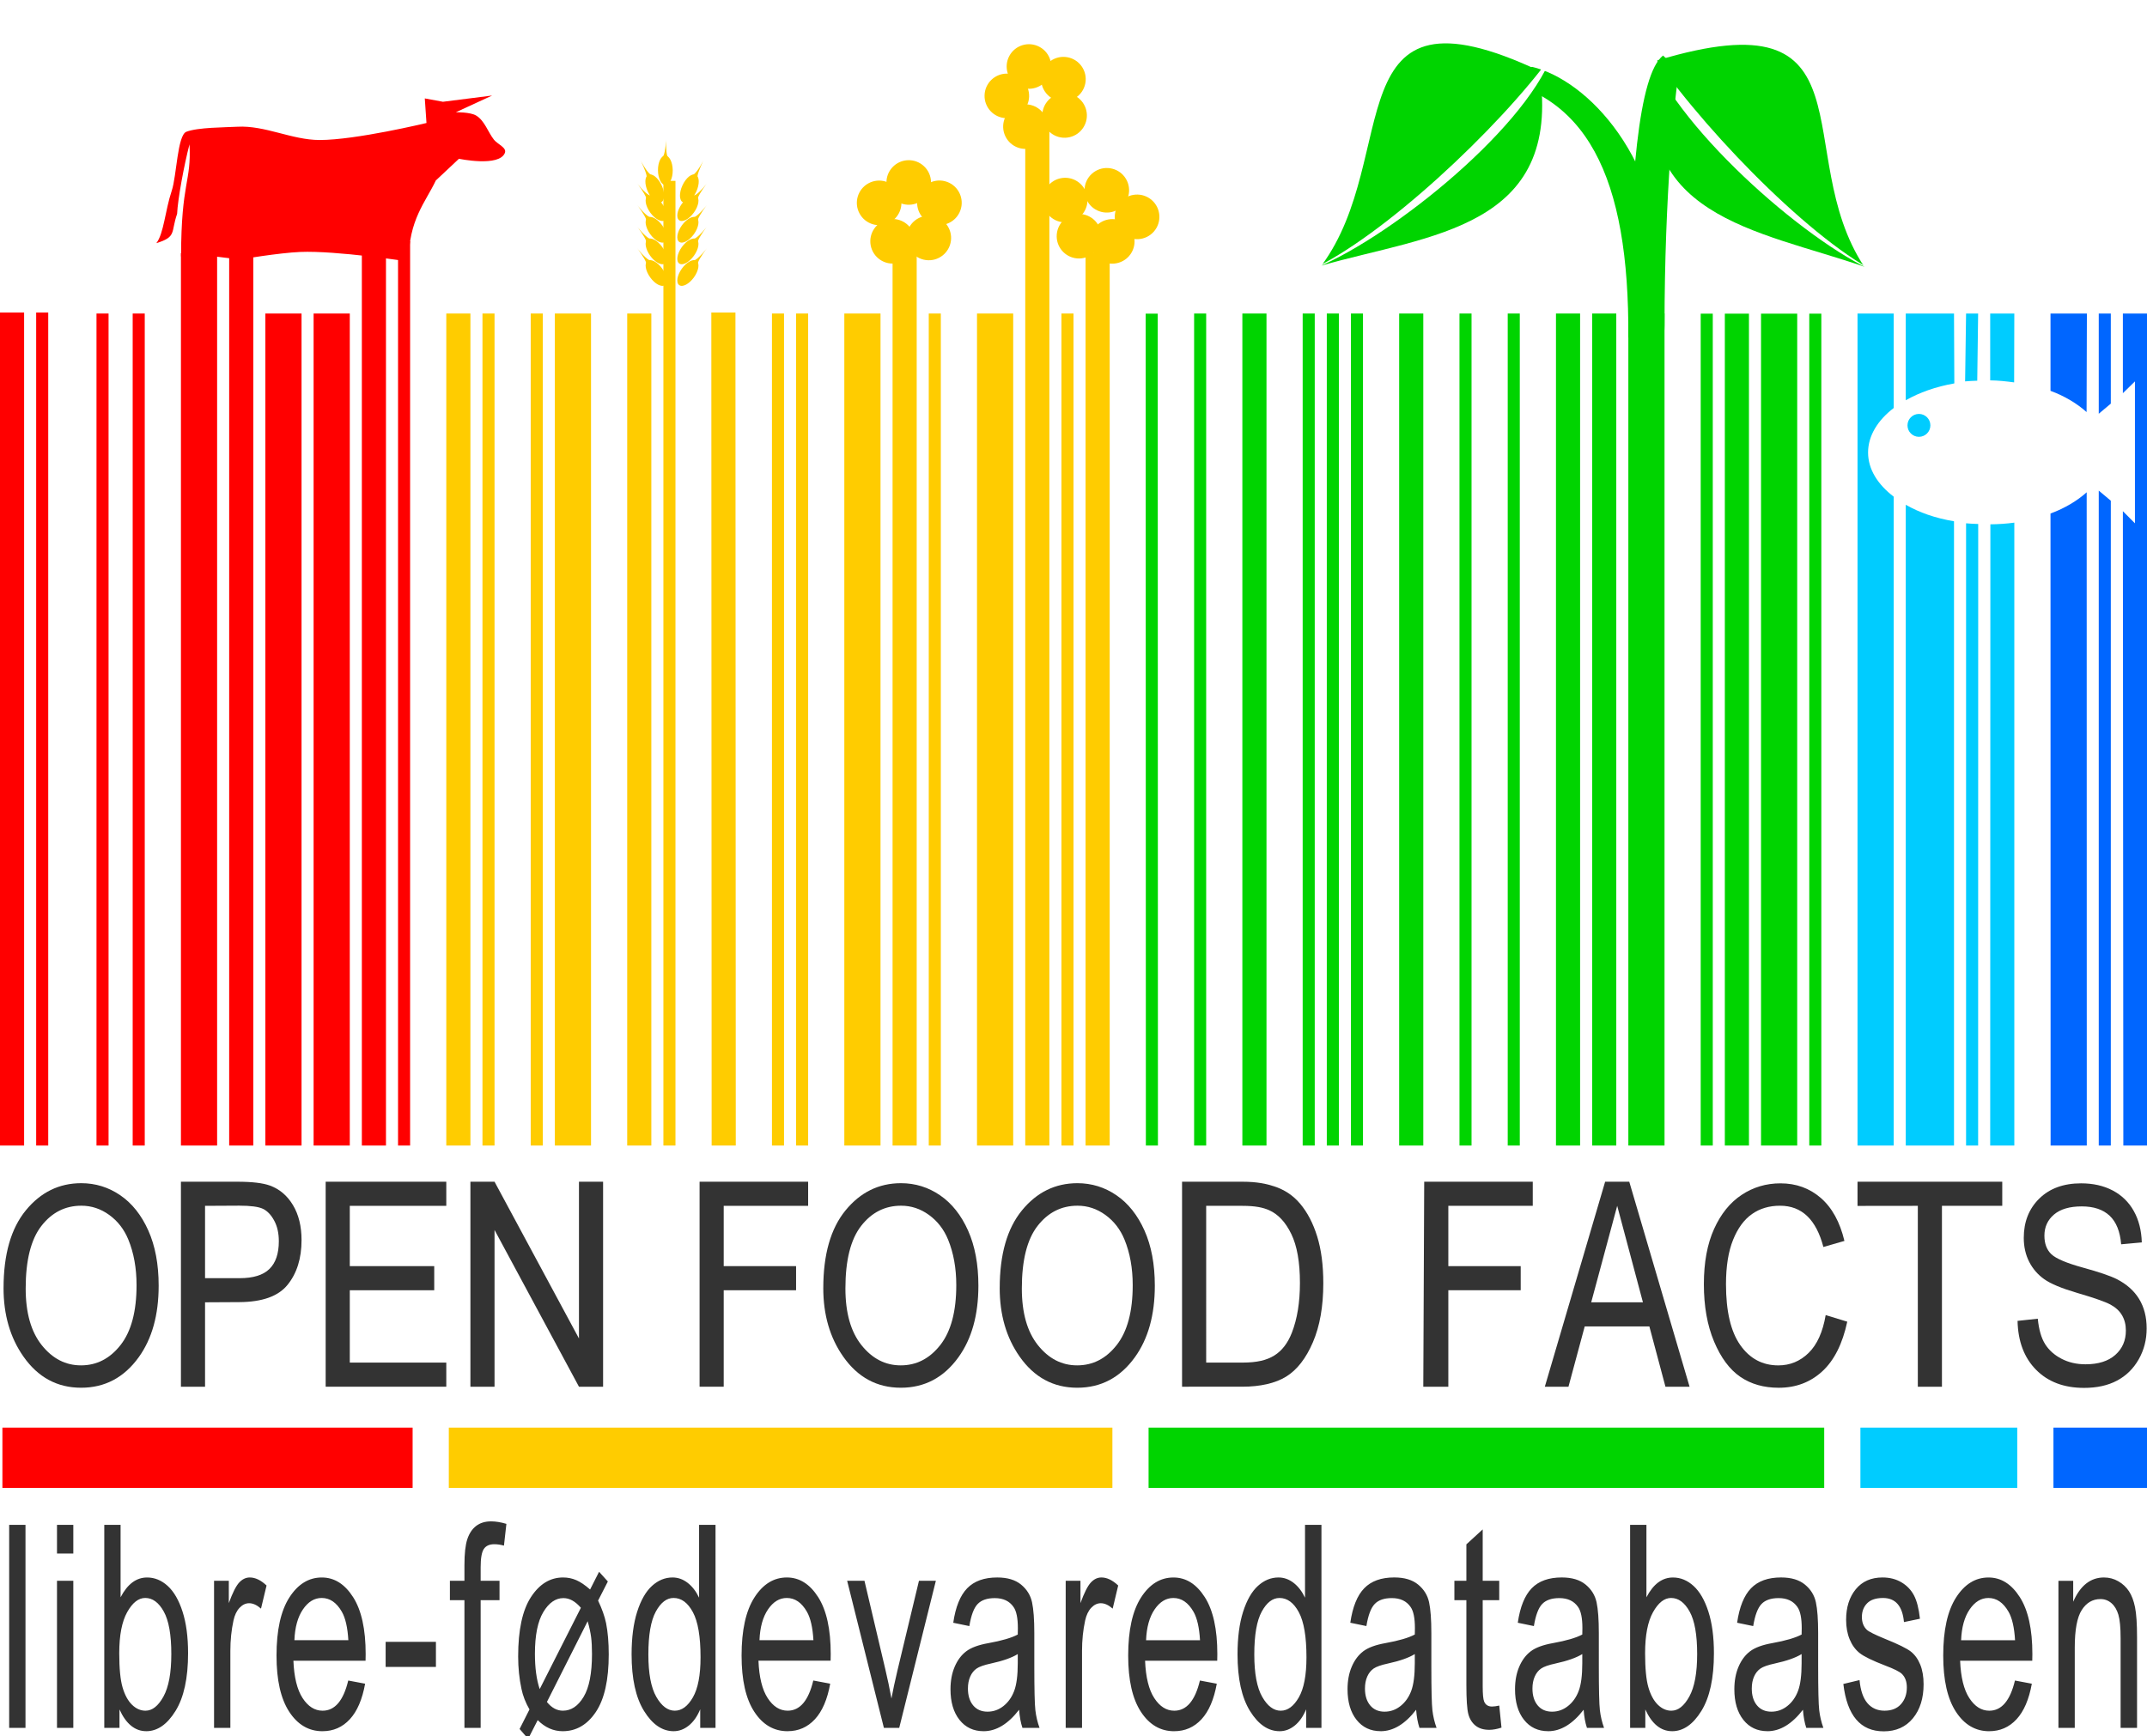 <?xml version="1.0" encoding="UTF-8" standalone="no"?>
<svg
   xmlns:dc="http://purl.org/dc/elements/1.1/"
   xmlns:cc="http://creativecommons.org/ns#"
   xmlns:rdf="http://www.w3.org/1999/02/22-rdf-syntax-ns#"
   xmlns:svg="http://www.w3.org/2000/svg"
   xmlns="http://www.w3.org/2000/svg"
   xmlns:sodipodi="http://sodipodi.sourceforge.net/DTD/sodipodi-0.dtd"
   xmlns:inkscape="http://www.inkscape.org/namespaces/inkscape"
   width="178"
   height="144"
   id="svg8313"
   version="1.1"
   inkscape:version="1.0 (4035a4fb49, 2020-05-01)"
   sodipodi:docname="openfoodfacts-logo-da.svg">
  <style
     id="style193">
   :root {
     font-style: normal;
     font-variant: normal;
     font-weight: normal;
     font-stretch: normal;
     line-height: 125%;
     font-family: 'Arial Narrow';
     -inkscape-font-specification: 'Arial Narrow';
     letter-spacing: 0px;
     word-spacing: 0px;
     fill-opacity: 1;
     stroke: none;
   }
   #site-name {
     font-size: 22.903px;
     fill: #333333;
   }
   #site-slogan {
     font-size: 16.943px;
     fill: #333333;
   }
   @media (prefers-color-scheme: dark) {
     #site-name,#site-slogan {
       fill: #ffffff;
	 }
   }
   .design-element
   {
     fill-rule: nonzero;
	 stroke: none;
   }
   .red {
     fill: #ff0000;
   }
   .yellow {
     fill: #ffcc00;
   }
   .green {
     fill: #00d400;
   }
   .cyan {
     fill: #00ccff;
   }
   .blue {
     fill: #0066ff;
   }
  </style>
  <defs
     id="defs8315" />
  <sodipodi:namedview
     id="base"
     pagecolor="#ffffff"
     bordercolor="#666666"
     borderopacity="1.0"
     inkscape:pageopacity="0.0"
     inkscape:pageshadow="2"
     inkscape:zoom="5.5850744"
     inkscape:cx="111.33521"
     inkscape:cy="70.41406"
     inkscape:document-units="px"
     inkscape:current-layer="layer1"
     showgrid="true"
     inkscape:window-width="1920"
     inkscape:window-height="1017"
     inkscape:window-x="1912"
     inkscape:window-y="-8"
     inkscape:window-maximized="1"
     inkscape:snap-global="true"
     inkscape:document-rotation="0">
    <inkscape:grid
       type="xygrid"
       id="grid8566" />
  </sodipodi:namedview>
  <g
     inkscape:label="Layer 1"
     inkscape:groupmode="layer"
     id="layer1">
    <g
       transform="matrix(0.895,0,0,0.895,-763.018,-727.336)"
       id="bars"
       class="design-element">
      <path
         inkscape:connector-curvature="0"
         class="blue"
         d="m 1042.751,944.947 0,5.589 c 2.979,0 5.962,0 8.941,0 l 0,-5.589 c -2.979,0 -5.962,0 -8.941,0 z"
         id="path8169"
         inkscape:export-xdpi="112.45"
         inkscape:export-ydpi="112.45"
         sodipodi:nodetypes="cccccc" />
      <path
         inkscape:connector-curvature="0"
         class="cyan"
         d="m 1024.869,944.947 0,5.589 c 4.844,0 9.685,0 14.529,0 l 0,-5.589 c -4.844,0 -9.685,0 -14.529,0 z"
         id="path8171"
         inkscape:export-xdpi="112.45"
         inkscape:export-ydpi="112.45"
         sodipodi:nodetypes="ccccc" />
      <path
         inkscape:connector-curvature="0"
         class="green"
         d="m 958.93,944.947 0,5.589 c 20.854,0 41.732,0 62.586,0 l 0,-5.589 c -20.854,0 -41.732,0 -62.586,0 z"
         id="path8173"
         inkscape:export-xdpi="112.45"
         inkscape:export-ydpi="112.45"
         sodipodi:nodetypes="ccccc" />
      <path
         inkscape:connector-curvature="0"
         class="yellow"
         d="m 894.109,944.947 0,5.589 c 20.49,0 40.979,0 61.469,0 l 0,-5.589 c -20.49,0 -40.979,0 -61.469,0 z"
         id="path8175"
         inkscape:export-xdpi="112.45"
         inkscape:export-ydpi="112.45"
         sodipodi:nodetypes="ccccc" />
      <path
         inkscape:connector-curvature="0"
         class="red"
         d="m 852.757,944.947 0,5.589 c 12.667,0 25.332,0 37.999,0 l 0,-5.589 c -12.667,0 -25.332,0 -37.999,0 z"
         id="path8177"
         inkscape:export-xdpi="112.45"
         inkscape:export-ydpi="112.45"
         sodipodi:nodetypes="ccccc" />
    </g>
    <g
       id="site-name"
       transform="translate(0,2.638)">
      <path
         d="m 0.295,104.184 c -9.5e-7,-2.796 0.615,-4.945 1.845,-6.447 1.23,-1.502 2.762,-2.253 4.596,-2.253 1.185,1.7e-5 2.266,0.336 3.243,1.006 0.977,0.671 1.75,1.646 2.32,2.924 0.57,1.279 0.855,2.801 0.855,4.568 -1.4e-5,2.43 -0.552,4.41 -1.655,5.938 -1.215,1.685 -2.807,2.527 -4.775,2.527 -1.983,0 -3.579,-0.865 -4.786,-2.594 -1.096,-1.566 -1.644,-3.456 -1.644,-5.67 z m 1.834,0.034 c -2.8e-6,2.02 0.445,3.588 1.336,4.702 0.891,1.115 1.974,1.672 3.249,1.672 1.305,0 2.399,-0.563 3.282,-1.689 0.883,-1.126 1.325,-2.781 1.325,-4.965 -1.2e-5,-1.409 -0.227,-2.669 -0.682,-3.78 C 10.289,99.308 9.762,98.628 9.057,98.117 8.353,97.607 7.583,97.351 6.748,97.351 5.406,97.351 4.301,97.91 3.432,99.029 2.564,100.147 2.129,101.877 2.129,104.218 Z"
         id="path3685"
         inkscape:connector-curvature="0" />
      <path
         d="m 15,112.362 0,-17 4.675,0 c 1.224,1.6e-5 2.127,0.107 2.708,0.321 0.796,0.291 1.431,0.83 1.905,1.618 0.474,0.788 0.712,1.756 0.712,2.904 -1.2e-5,1.515 -0.386,2.751 -1.159,3.707 -0.773,0.956 -2.108,1.424 -4.005,1.435 L 17,105.362 l 0,7 z m 2,-9 2.87,-7.7e-4 c 1.125,-3e-4 1.947,-0.254 2.467,-0.763 0.52,-0.509 0.78,-1.276 0.78,-2.301 -9e-6,-0.666 -0.128,-1.236 -0.384,-1.71 -0.256,-0.474 -0.566,-0.8 -0.93,-0.976 -0.363,-0.176 -1.02,-0.264 -1.968,-0.264 L 17,97.362 Z"
         id="path3687"
         inkscape:connector-curvature="0"
         sodipodi:nodetypes="ccccccssccccsscccccc" />
      <path
         d="m 27,112.362 0,-17 10,0 0,2 -8,0 0,5 7,0 0,2 -7,0 0,6 8,0 0,2 z"
         id="path3689"
         inkscape:connector-curvature="0"
         sodipodi:nodetypes="ccccccccccccc" />
      <path
         d="m 39,112.362 0,-17 2,0 7,13 0,-13 2,0 0,17 -2,0 -7,-13 0,13 z"
         id="path3691"
         inkscape:connector-curvature="0"
         sodipodi:nodetypes="ccccccccccc" />
      <path
         d="m 58,112.362 0,-17 9,0 0,2 -7,0 0,5 6,0 0,2 -6,0 0,8 z"
         id="path3693"
         inkscape:connector-curvature="0"
         sodipodi:nodetypes="ccccccccccc" />
      <path
         d="m 68.256,104.184 c -10e-7,-2.796 0.615,-4.945 1.845,-6.447 1.23,-1.502 2.762,-2.253 4.596,-2.253 1.185,1.7e-5 2.266,0.336 3.243,1.006 0.977,0.671 1.75,1.646 2.32,2.924 0.57,1.279 0.855,2.801 0.855,4.568 -1.4e-5,2.43 -0.552,4.41 -1.655,5.938 -1.215,1.685 -2.807,2.527 -4.775,2.527 -1.983,0 -3.579,-0.865 -4.786,-2.594 -1.096,-1.566 -1.644,-3.456 -1.644,-5.67 z m 1.834,0.034 c -3e-6,2.02 0.445,3.588 1.336,4.702 0.891,1.115 1.974,1.672 3.249,1.672 1.305,0 2.399,-0.563 3.282,-1.689 0.883,-1.126 1.325,-2.781 1.325,-4.965 -1.2e-5,-1.409 -0.227,-2.669 -0.682,-3.78 -0.35,-0.85 -0.878,-1.53 -1.582,-2.041 -0.705,-0.511 -1.474,-0.766 -2.309,-0.766 -1.342,1.5e-5 -2.447,0.559 -3.316,1.677 -0.869,1.118 -1.303,2.848 -1.303,5.189 z"
         id="path3695"
         inkscape:connector-curvature="0"
         sodipodi:nodetypes="sscccccscsssssccccss" />
      <path
         d="m 82.883,104.184 c -1e-6,-2.796 0.615,-4.945 1.845,-6.447 1.23,-1.502 2.762,-2.253 4.596,-2.253 1.185,1.7e-5 2.266,0.336 3.243,1.006 0.977,0.671 1.75,1.646 2.32,2.924 0.57,1.279 0.855,2.801 0.855,4.568 -1.4e-5,2.43 -0.552,4.41 -1.655,5.938 -1.215,1.685 -2.807,2.527 -4.775,2.527 -1.983,0 -3.579,-0.865 -4.786,-2.594 -1.096,-1.566 -1.644,-3.456 -1.644,-5.67 z m 1.834,0.034 c -3e-6,2.02 0.445,3.588 1.336,4.702 0.891,1.115 1.974,1.672 3.249,1.672 1.305,0 2.399,-0.563 3.282,-1.689 0.883,-1.126 1.325,-2.781 1.325,-4.965 -1.2e-5,-1.409 -0.227,-2.669 -0.682,-3.78 -0.35,-0.85 -0.878,-1.53 -1.582,-2.041 -0.705,-0.511 -1.474,-0.766 -2.309,-0.766 -1.342,1.5e-5 -2.447,0.559 -3.316,1.677 -0.869,1.118 -1.303,2.848 -1.303,5.189 z"
         id="path3697"
         inkscape:connector-curvature="0"
         sodipodi:nodetypes="sscccccscsssssccccss" />
      <path
         d="m 98,112.362 0,-17 5,0 c 1.213,1.6e-5 2.005,0.174 2.635,0.383 0.827,0.27 1.543,0.72 2.15,1.437 0.606,0.718 1.079,1.623 1.417,2.715 0.339,1.092 0.508,2.387 0.508,3.885 -1e-5,1.922 -0.287,3.553 -0.862,4.892 -0.575,1.339 -1.313,2.289 -2.215,2.848 -0.902,0.56 -2.176,0.839 -3.633,0.839 z m 2,-2 3,0 c 1.221,0 2.017,-0.198 2.647,-0.588 0.63,-0.39 1.114,-1.017 1.453,-1.882 0.449,-1.15 0.673,-2.528 0.673,-4.134 -1e-5,-1.721 -0.238,-3.074 -0.715,-4.058 -0.476,-0.984 -1.089,-1.642 -1.837,-1.974 C 104.718,97.503 104.095,97.362 103,97.362 l -3,0 z"
         id="path3699"
         inkscape:connector-curvature="0"
         sodipodi:nodetypes="ccccccccssccssccccccc" />
      <path
         d="m 118,112.362 0.076,-17 9,0 0,2 -7,3.8e-5 0,5 6,0 0,2 -6,0 0,8 z"
         id="path3701"
         inkscape:connector-curvature="0"
         sodipodi:nodetypes="ccccccccccc" />
      <path
         d="m 128.076,112.362 5,-17 2,0 5,17 -2,0 -4,-15 -4.04,15 z"
         id="path3703"
         inkscape:connector-curvature="0"
         sodipodi:nodetypes="cccccccc" />
      <path
         d="m 151.361,106.421 1.789,0.548 c -0.395,1.841 -1.087,3.215 -2.074,4.121 -0.988,0.906 -2.19,1.359 -3.607,1.359 -1.245,0 -2.309,-0.304 -3.193,-0.911 -0.883,-0.608 -1.607,-1.582 -2.17,-2.924 -0.563,-1.342 -0.844,-2.926 -0.844,-4.753 0,-1.804 0.281,-3.331 0.844,-4.579 0.563,-1.249 1.325,-2.192 2.287,-2.829 0.962,-0.637 2.035,-0.956 3.221,-0.956 1.297,1.7e-5 2.412,0.404 3.344,1.213 0.932,0.809 1.584,1.996 1.957,3.562 l -1.745,0.503 c -0.596,-2.281 -1.793,-3.422 -3.59,-3.422 -0.895,1.5e-5 -1.67,0.229 -2.326,0.688 -0.656,0.459 -1.18,1.172 -1.571,2.142 -0.391,0.969 -0.587,2.196 -0.587,3.679 0,2.244 0.395,3.927 1.185,5.049 0.79,1.122 1.841,1.683 3.154,1.683 0.969,0 1.806,-0.345 2.511,-1.034 0.705,-0.69 1.176,-1.735 1.415,-3.137 z"
         id="path3705"
         inkscape:connector-curvature="0"
         sodipodi:nodetypes="ccsscssscccccccsssssc" />
      <path
         d="m 159,112.362 0,-15 -5,0.006 0,-2.006 12,0 0,2 -5,0 0,15 z"
         id="path3707"
         inkscape:connector-curvature="0"
         sodipodi:nodetypes="ccccccccc" />
      <path
         d="m 167.268,106.902 1.677,-0.179 c 0.089,0.902 0.293,1.605 0.609,2.108 0.317,0.503 0.77,0.908 1.359,1.213 0.589,0.306 1.252,0.459 1.991,0.459 1.059,0 1.881,-0.259 2.466,-0.777 0.585,-0.518 0.878,-1.191 0.878,-2.019 -1e-5,-0.485 -0.106,-0.908 -0.319,-1.269 -0.212,-0.362 -0.533,-0.658 -0.962,-0.889 -0.429,-0.231 -1.355,-0.555 -2.779,-0.973 -1.267,-0.373 -2.17,-0.749 -2.706,-1.129 -0.537,-0.38 -0.954,-0.863 -1.252,-1.448 -0.298,-0.585 -0.447,-1.247 -0.447,-1.985 0,-1.327 0.429,-2.412 1.286,-3.254 0.857,-0.842 2.013,-1.264 3.467,-1.264 0.999,1.7e-5 1.873,0.198 2.622,0.593 0.749,0.395 1.331,0.962 1.745,1.7 0.414,0.738 0.636,1.607 0.665,2.606 l -1.711,0.157 c -0.089,-1.066 -0.408,-1.856 -0.956,-2.371 -0.548,-0.514 -1.318,-0.772 -2.309,-0.772 -1.006,1.5e-5 -1.774,0.226 -2.304,0.677 -0.529,0.451 -0.794,1.034 -0.794,1.75 0,0.664 0.194,1.178 0.582,1.543 0.388,0.365 1.26,0.734 2.617,1.107 1.327,0.365 2.259,0.682 2.796,0.951 0.82,0.418 1.439,0.967 1.856,1.649 0.417,0.682 0.626,1.497 0.626,2.443 -2e-5,0.939 -0.22,1.795 -0.66,2.566 -0.44,0.772 -1.038,1.359 -1.795,1.761 -0.757,0.403 -1.668,0.604 -2.734,0.604 -1.663,0 -2.988,-0.5 -3.976,-1.499 -0.988,-0.999 -1.5,-2.352 -1.538,-4.059 z"
         id="path3709"
         inkscape:connector-curvature="0" />
      <path
         sodipodi:nodetypes="ccccc"
         inkscape:connector-curvature="0"
         id="path3713"
         d="m 137.076,105.362 0,2 -6,0 0,-2 z" />
    </g>
    <g
       transform="matrix(0.992,0,0,1.238,-0.197,125.35)"
       id="site-slogan">
      <path
         d="M 2.329,14.493 V 0.892 H 0.965 V 14.493 Z M 6.326,2.813 V 0.892 H 4.962 V 2.813 Z m 0,11.68 V 4.64 H 4.962 v 9.853 z m 6.094,0.223 c 0.934,0 1.75,-0.453 2.449,-1.359 0.699,-0.906 1.048,-2.194 1.048,-3.864 0,-1.095 -0.155,-2.026 -0.464,-2.792 -0.309,-0.767 -0.722,-1.339 -1.239,-1.716 -0.516,-0.377 -1.09,-0.566 -1.721,-0.566 -0.451,0 -0.861,0.11 -1.229,0.329 -0.368,0.22 -0.697,0.552 -0.988,0.997 v 0 -4.852 H 8.914 V 14.493 H 10.185 v -1.234 c 0.272,0.482 0.595,0.846 0.969,1.09 0.374,0.244 0.796,0.366 1.266,0.366 z m -0.056,-1.373 c -0.414,0 -0.792,-0.133 -1.132,-0.399 -0.34,-0.266 -0.603,-0.653 -0.789,-1.16 -0.186,-0.507 -0.278,-1.271 -0.278,-2.292 0,-1.2 0.221,-2.117 0.663,-2.751 0.442,-0.634 0.945,-0.951 1.508,-0.951 0.612,0 1.129,0.303 1.549,0.909 0.421,0.606 0.631,1.556 0.631,2.848 0,1.262 -0.218,2.21 -0.654,2.844 -0.436,0.634 -0.935,0.951 -1.498,0.951 z m 7.087,1.15 V 9.335 c 0,-0.717 0.087,-1.395 0.26,-2.032 0.099,-0.365 0.269,-0.649 0.51,-0.854 0.241,-0.204 0.507,-0.306 0.798,-0.306 0.322,0 0.653,0.121 0.993,0.362 v 0 L 22.476,4.956 C 22,4.597 21.533,4.418 21.075,4.418 c -0.328,0 -0.623,0.113 -0.886,0.339 -0.263,0.226 -0.552,0.685 -0.867,1.378 v 0 -1.494 h -1.234 v 9.853 z m 7.699,0.223 c 0.909,0 1.671,-0.267 2.287,-0.802 0.615,-0.535 1.041,-1.328 1.276,-2.38 v 0 l -1.41,-0.213 c -0.402,1.348 -1.116,2.022 -2.143,2.022 -0.656,0 -1.212,-0.281 -1.67,-0.844 -0.458,-0.563 -0.714,-1.398 -0.77,-2.505 v 0 h 6.03 l 0.009,-0.445 c 0,-1.664 -0.349,-2.935 -1.048,-3.813 -0.699,-0.878 -1.571,-1.317 -2.616,-1.317 -1.095,0 -1.999,0.447 -2.714,1.341 -0.714,0.894 -1.072,2.191 -1.072,3.892 0,1.639 0.354,2.893 1.062,3.762 0.708,0.869 1.634,1.303 2.779,1.303 z M 29.312,8.62 h -4.509 c 0.043,-0.866 0.281,-1.554 0.714,-2.064 0.433,-0.51 0.956,-0.765 1.568,-0.765 0.68,0 1.24,0.306 1.679,0.918 0.303,0.421 0.486,1.058 0.547,1.911 z m 7.319,1.791 V 8.732 h -4.203 v 1.679 z m 3.738,4.082 V 5.939 h 1.577 V 4.64 H 40.369 V 3.731 c 0,-0.6 0.088,-1.007 0.264,-1.22 0.176,-0.213 0.469,-0.32 0.877,-0.32 0.254,0 0.523,0.031 0.807,0.093 v 0 L 42.521,0.827 C 42.058,0.716 41.631,0.66 41.241,0.66 c -0.501,0 -0.917,0.102 -1.248,0.306 -0.331,0.204 -0.577,0.499 -0.738,0.886 -0.161,0.387 -0.241,0.966 -0.241,1.74 v 0 1.048 h -1.215 v 1.299 h 1.215 v 8.554 z m 3.97,0.733 0.798,-1.252 c 0.618,0.495 1.314,0.742 2.087,0.742 1.132,0 2.056,-0.43 2.774,-1.29 0.717,-0.86 1.076,-2.146 1.076,-3.859 C 51.074,8.775 51,8.079 50.852,7.479 50.734,7.021 50.511,6.517 50.184,5.967 v 0 L 51,4.687 50.267,4.037 l -0.751,1.188 C 49.095,4.928 48.712,4.719 48.365,4.599 48.019,4.478 47.651,4.418 47.261,4.418 c -1.082,0 -1.979,0.439 -2.69,1.317 -0.711,0.878 -1.067,2.202 -1.067,3.971 0,0.767 0.093,1.494 0.278,2.18 0.118,0.458 0.34,0.915 0.668,1.373 v 0 l -0.826,1.308 z m 0.965,-3.331 c -0.266,-0.631 -0.399,-1.419 -0.399,-2.366 0,-1.237 0.233,-2.168 0.7,-2.792 0.467,-0.625 1.028,-0.937 1.684,-0.937 0.507,0 0.993,0.216 1.457,0.649 v 0 z m 1.939,1.447 c -0.501,0 -0.946,-0.195 -1.336,-0.584 v 0 l 3.405,-5.409 c 0.142,0.402 0.238,0.755 0.288,1.058 0.049,0.303 0.074,0.68 0.074,1.132 0,1.293 -0.232,2.25 -0.696,2.871 -0.464,0.622 -1.042,0.932 -1.735,0.932 z m 9.258,1.373 c 0.451,0 0.872,-0.125 1.262,-0.376 0.39,-0.25 0.708,-0.614 0.956,-1.09 v 0 1.243 h 1.28 V 0.892 H 58.625 V 5.772 C 58.371,5.345 58.051,5.013 57.665,4.775 57.278,4.537 56.859,4.418 56.408,4.418 c -0.631,0 -1.205,0.189 -1.721,0.566 -0.516,0.377 -0.929,0.956 -1.239,1.735 -0.309,0.779 -0.464,1.729 -0.464,2.848 0,1.633 0.348,2.899 1.044,3.799 0.696,0.9 1.52,1.35 2.472,1.35 z m 0.093,-1.373 c -0.588,0 -1.102,-0.309 -1.545,-0.928 -0.442,-0.618 -0.663,-1.565 -0.663,-2.839 0,-1.305 0.207,-2.262 0.622,-2.871 0.414,-0.609 0.909,-0.914 1.484,-0.914 0.649,0 1.188,0.317 1.614,0.951 0.427,0.634 0.64,1.641 0.64,3.02 0,1.2 -0.213,2.097 -0.64,2.69 -0.427,0.594 -0.931,0.891 -1.512,0.891 z m 9.425,1.373 c 0.909,0 1.671,-0.267 2.287,-0.802 0.615,-0.535 1.041,-1.328 1.276,-2.38 v 0 L 68.17,11.32 c -0.402,1.348 -1.116,2.022 -2.143,2.022 -0.656,0 -1.212,-0.281 -1.67,-0.844 -0.458,-0.563 -0.714,-1.398 -0.77,-2.505 v 0 h 6.03 l 0.009,-0.445 c 0,-1.664 -0.349,-2.935 -1.048,-3.813 C 67.88,4.857 67.008,4.418 65.962,4.418 c -1.095,0 -1.999,0.447 -2.714,1.341 -0.714,0.894 -1.072,2.191 -1.072,3.892 0,1.639 0.354,2.893 1.062,3.762 0.708,0.869 1.634,1.303 2.779,1.303 z m 2.162,-6.095 h -4.509 c 0.043,-0.866 0.281,-1.554 0.714,-2.064 0.433,-0.51 0.956,-0.765 1.568,-0.765 0.68,0 1.24,0.306 1.679,0.918 0.303,0.421 0.486,1.058 0.547,1.911 z m 7.17,5.873 3.062,-9.853 H 77.001 L 75.202,10.652 c -0.216,0.73 -0.383,1.354 -0.501,1.874 -0.148,-0.656 -0.322,-1.317 -0.52,-1.985 v 0 L 72.446,4.64 h -1.447 l 3.071,9.853 z m 7.05,0.223 c 0.532,0 1.045,-0.121 1.54,-0.362 0.495,-0.241 0.971,-0.6 1.429,-1.076 0.043,0.47 0.136,0.875 0.278,1.215 v 0 h 1.429 c -0.173,-0.383 -0.289,-0.778 -0.348,-1.183 -0.059,-0.405 -0.088,-1.387 -0.088,-2.946 V 8.138 c 0,-0.903 -0.063,-1.59 -0.19,-2.06 C 86.323,5.608 86.018,5.214 85.536,4.895 85.053,4.577 84.388,4.418 83.541,4.418 c -1.089,0 -1.925,0.241 -2.51,0.724 -0.584,0.482 -0.973,1.252 -1.164,2.31 v 0 l 1.345,0.223 c 0.148,-0.724 0.38,-1.217 0.696,-1.48 0.315,-0.263 0.792,-0.394 1.429,-0.394 0.705,0 1.228,0.198 1.568,0.594 0.241,0.272 0.362,0.745 0.362,1.419 v 0 l -0.009,0.427 c -0.52,0.223 -1.336,0.414 -2.449,0.575 -0.829,0.118 -1.447,0.3 -1.855,0.547 -0.408,0.247 -0.73,0.591 -0.965,1.03 -0.235,0.439 -0.353,0.943 -0.353,1.512 0,0.86 0.25,1.543 0.751,2.05 0.501,0.507 1.172,0.761 2.013,0.761 z m 0.334,-1.308 c -0.513,0 -0.915,-0.141 -1.206,-0.422 -0.291,-0.281 -0.436,-0.657 -0.436,-1.127 0,-0.303 0.063,-0.571 0.19,-0.802 0.127,-0.232 0.305,-0.411 0.533,-0.538 0.229,-0.127 0.631,-0.24 1.206,-0.339 0.99,-0.173 1.735,-0.383 2.236,-0.631 v 0 0.612 c 0,0.81 -0.099,1.427 -0.297,1.851 -0.198,0.424 -0.496,0.762 -0.895,1.016 -0.399,0.254 -0.843,0.38 -1.331,0.38 z m 7.894,1.085 V 9.335 c 0,-0.717 0.087,-1.395 0.26,-2.032 0.099,-0.365 0.269,-0.649 0.51,-0.854 0.241,-0.204 0.507,-0.306 0.798,-0.306 0.322,0 0.653,0.121 0.993,0.362 v 0 L 93.652,4.956 C 93.176,4.597 92.709,4.418 92.251,4.418 c -0.328,0 -0.623,0.113 -0.886,0.339 -0.263,0.226 -0.552,0.685 -0.867,1.378 v 0 -1.494 H 89.264 v 9.853 z m 7.699,0.223 c 0.909,0 1.671,-0.267 2.287,-0.802 0.615,-0.535 1.041,-1.328 1.276,-2.38 v 0 l -1.41,-0.213 c -0.402,1.348 -1.116,2.022 -2.143,2.022 -0.656,0 -1.212,-0.281 -1.67,-0.844 -0.458,-0.563 -0.714,-1.398 -0.77,-2.505 v 0 h 6.03 l 0.009,-0.445 c 0,-1.664 -0.349,-2.935 -1.048,-3.813 -0.699,-0.878 -1.571,-1.317 -2.616,-1.317 -1.095,0 -1.999,0.447 -2.714,1.341 -0.714,0.894 -1.072,2.191 -1.072,3.892 0,1.639 0.354,2.893 1.062,3.762 0.708,0.869 1.634,1.303 2.779,1.303 z m 2.162,-6.095 h -4.509 c 0.043,-0.866 0.281,-1.554 0.714,-2.064 0.433,-0.51 0.956,-0.765 1.568,-0.765 0.68,0 1.24,0.306 1.679,0.918 0.303,0.421 0.486,1.058 0.547,1.911 z m 6.651,6.095 c 0.452,0 0.872,-0.125 1.262,-0.376 0.39,-0.25 0.708,-0.614 0.956,-1.09 v 0 1.243 h 1.28 V 0.892 h -1.373 V 5.772 c -0.254,-0.427 -0.574,-0.759 -0.96,-0.997 -0.387,-0.238 -0.806,-0.357 -1.257,-0.357 -0.631,0 -1.205,0.189 -1.721,0.566 -0.516,0.377 -0.929,0.956 -1.239,1.735 -0.309,0.779 -0.464,1.729 -0.464,2.848 0,1.633 0.348,2.899 1.044,3.799 0.696,0.9 1.52,1.35 2.472,1.35 z m 0.093,-1.373 c -0.588,0 -1.102,-0.309 -1.545,-0.928 -0.442,-0.618 -0.663,-1.565 -0.663,-2.839 0,-1.305 0.207,-2.262 0.622,-2.871 0.414,-0.609 0.909,-0.914 1.484,-0.914 0.649,0 1.188,0.317 1.614,0.951 0.427,0.634 0.64,1.641 0.64,3.02 0,1.2 -0.213,2.097 -0.64,2.69 -0.427,0.594 -0.931,0.891 -1.512,0.891 z m 8.349,1.373 c 0.532,0 1.045,-0.121 1.54,-0.362 0.495,-0.241 0.971,-0.6 1.429,-1.076 0.043,0.47 0.136,0.875 0.278,1.215 v 0 h 1.429 c -0.173,-0.383 -0.289,-0.778 -0.348,-1.183 -0.059,-0.405 -0.088,-1.387 -0.088,-2.946 v 0 -2.227 c 0,-0.903 -0.063,-1.59 -0.19,-2.06 -0.127,-0.47 -0.431,-0.864 -0.914,-1.183 -0.482,-0.319 -1.147,-0.478 -1.995,-0.478 -1.089,0 -1.925,0.241 -2.51,0.724 -0.584,0.482 -0.973,1.252 -1.164,2.31 v 0 l 1.345,0.223 c 0.148,-0.724 0.38,-1.217 0.696,-1.48 0.315,-0.263 0.792,-0.394 1.429,-0.394 0.705,0 1.228,0.198 1.568,0.594 0.241,0.272 0.362,0.745 0.362,1.419 v 0 l -0.009,0.427 c -0.52,0.223 -1.336,0.414 -2.449,0.575 -0.829,0.118 -1.447,0.3 -1.855,0.547 -0.408,0.247 -0.73,0.591 -0.965,1.03 -0.235,0.439 -0.353,0.943 -0.353,1.512 0,0.86 0.25,1.543 0.751,2.05 0.501,0.507 1.172,0.761 2.013,0.761 z m 0.334,-1.308 c -0.513,0 -0.915,-0.141 -1.206,-0.422 -0.291,-0.281 -0.436,-0.657 -0.436,-1.127 0,-0.303 0.063,-0.571 0.19,-0.802 0.127,-0.232 0.305,-0.411 0.533,-0.538 0.229,-0.127 0.631,-0.24 1.206,-0.339 0.99,-0.173 1.735,-0.383 2.236,-0.631 v 0 0.612 c 0,0.81 -0.099,1.427 -0.297,1.851 -0.198,0.424 -0.496,0.762 -0.895,1.016 -0.399,0.254 -0.843,0.38 -1.331,0.38 z m 8.748,1.215 c 0.303,0 0.643,-0.049 1.02,-0.148 v 0 L 125.498,12.999 c -0.247,0.043 -0.448,0.065 -0.603,0.065 -0.322,0 -0.541,-0.111 -0.659,-0.334 -0.08,-0.155 -0.121,-0.498 -0.121,-1.03 v 0 -5.761 h 1.382 V 4.64 h -1.382 V 1.198 l -1.364,1.002 v 2.44 h -1.002 v 1.299 h 1.002 v 5.668 c 0,0.977 0.054,1.63 0.162,1.958 0.108,0.328 0.308,0.586 0.598,0.775 0.291,0.189 0.674,0.283 1.15,0.283 z m 4.916,0.093 c 0.532,0 1.045,-0.121 1.54,-0.362 0.495,-0.241 0.971,-0.6 1.429,-1.076 0.043,0.47 0.136,0.875 0.278,1.215 v 0 h 1.429 c -0.173,-0.383 -0.289,-0.778 -0.348,-1.183 -0.059,-0.405 -0.088,-1.387 -0.088,-2.946 V 8.138 c 0,-0.903 -0.063,-1.59 -0.19,-2.06 -0.127,-0.47 -0.431,-0.864 -0.914,-1.183 -0.482,-0.319 -1.147,-0.478 -1.995,-0.478 -1.089,0 -1.925,0.241 -2.51,0.724 -0.584,0.482 -0.973,1.252 -1.164,2.31 v 0 l 1.345,0.223 c 0.148,-0.724 0.38,-1.217 0.696,-1.48 0.315,-0.263 0.792,-0.394 1.429,-0.394 0.705,0 1.228,0.198 1.568,0.594 0.241,0.272 0.362,0.745 0.362,1.419 v 0 l -0.009,0.427 c -0.52,0.223 -1.336,0.414 -2.449,0.575 -0.829,0.118 -1.447,0.3 -1.855,0.547 -0.408,0.247 -0.73,0.591 -0.965,1.03 -0.235,0.439 -0.353,0.943 -0.353,1.512 0,0.86 0.25,1.543 0.751,2.05 0.501,0.507 1.172,0.761 2.013,0.761 z m 0.334,-1.308 c -0.513,0 -0.915,-0.141 -1.206,-0.422 -0.291,-0.281 -0.436,-0.657 -0.436,-1.127 0,-0.303 0.063,-0.571 0.19,-0.802 0.127,-0.232 0.305,-0.411 0.533,-0.538 0.229,-0.127 0.631,-0.24 1.206,-0.339 0.99,-0.173 1.735,-0.383 2.236,-0.631 v 0 0.612 c 0,0.81 -0.099,1.427 -0.297,1.851 -0.198,0.424 -0.496,0.762 -0.895,1.016 -0.399,0.254 -0.843,0.38 -1.331,0.38 z m 10.028,1.308 c 0.934,0 1.75,-0.453 2.449,-1.359 0.699,-0.906 1.048,-2.194 1.048,-3.864 0,-1.095 -0.155,-2.026 -0.464,-2.792 -0.309,-0.767 -0.722,-1.339 -1.239,-1.716 -0.516,-0.377 -1.09,-0.566 -1.721,-0.566 -0.452,0 -0.861,0.11 -1.229,0.329 -0.368,0.22 -0.697,0.552 -0.988,0.997 v 0 -4.852 h -1.364 V 14.493 h 1.271 v -1.234 c 0.272,0.482 0.595,0.846 0.969,1.09 0.374,0.244 0.796,0.366 1.266,0.366 z m -0.056,-1.373 c -0.414,0 -0.792,-0.133 -1.132,-0.399 -0.34,-0.266 -0.603,-0.653 -0.789,-1.16 -0.186,-0.507 -0.278,-1.271 -0.278,-2.292 0,-1.2 0.221,-2.117 0.663,-2.751 0.442,-0.634 0.945,-0.951 1.508,-0.951 0.612,0 1.129,0.303 1.549,0.909 0.421,0.606 0.631,1.556 0.631,2.848 0,1.262 -0.218,2.21 -0.654,2.844 -0.436,0.634 -0.935,0.951 -1.498,0.951 z m 8.024,1.373 c 0.532,0 1.045,-0.121 1.54,-0.362 0.495,-0.241 0.971,-0.6 1.429,-1.076 0.043,0.47 0.136,0.875 0.278,1.215 v 0 h 1.429 c -0.173,-0.383 -0.289,-0.778 -0.348,-1.183 -0.059,-0.405 -0.088,-1.387 -0.088,-2.946 V 8.138 c 0,-0.903 -0.063,-1.59 -0.19,-2.06 -0.127,-0.47 -0.431,-0.864 -0.914,-1.183 -0.482,-0.319 -1.147,-0.478 -1.995,-0.478 -1.089,0 -1.925,0.241 -2.51,0.724 -0.584,0.482 -0.973,1.252 -1.164,2.31 v 0 l 1.345,0.223 c 0.148,-0.724 0.38,-1.217 0.696,-1.48 0.315,-0.263 0.792,-0.394 1.429,-0.394 0.705,0 1.228,0.198 1.568,0.594 0.241,0.272 0.362,0.745 0.362,1.419 v 0 l -0.009,0.427 c -0.52,0.223 -1.336,0.414 -2.449,0.575 -0.829,0.118 -1.447,0.3 -1.855,0.547 -0.408,0.247 -0.73,0.591 -0.965,1.03 -0.235,0.439 -0.353,0.943 -0.353,1.512 0,0.86 0.25,1.543 0.751,2.05 0.501,0.507 1.172,0.761 2.013,0.761 z m 0.334,-1.308 c -0.513,0 -0.915,-0.141 -1.206,-0.422 -0.291,-0.281 -0.436,-0.657 -0.436,-1.127 0,-0.303 0.063,-0.571 0.19,-0.802 0.127,-0.232 0.305,-0.411 0.533,-0.538 0.229,-0.127 0.631,-0.24 1.206,-0.339 0.99,-0.173 1.735,-0.383 2.236,-0.631 v 0 0.612 c 0,0.81 -0.099,1.427 -0.297,1.851 -0.198,0.424 -0.496,0.762 -0.895,1.016 -0.399,0.254 -0.843,0.38 -1.331,0.38 z m 9.378,1.317 c 1.033,0 1.848,-0.291 2.445,-0.872 0.597,-0.581 0.895,-1.342 0.895,-2.282 0,-0.507 -0.093,-0.945 -0.278,-1.313 -0.186,-0.368 -0.445,-0.659 -0.779,-0.872 -0.334,-0.213 -1.067,-0.503 -2.199,-0.867 -0.823,-0.272 -1.317,-0.47 -1.484,-0.594 -0.278,-0.21 -0.417,-0.498 -0.417,-0.863 0,-0.371 0.145,-0.676 0.436,-0.914 0.291,-0.238 0.733,-0.357 1.327,-0.357 1.045,0 1.63,0.538 1.753,1.614 v 0 l 1.336,-0.223 c -0.093,-0.68 -0.26,-1.203 -0.501,-1.568 -0.241,-0.365 -0.589,-0.656 -1.044,-0.872 -0.455,-0.216 -0.982,-0.325 -1.582,-0.325 -0.952,0 -1.698,0.263 -2.236,0.789 -0.538,0.526 -0.807,1.209 -0.807,2.05 0,0.489 0.099,0.925 0.297,1.308 0.198,0.383 0.476,0.69 0.835,0.918 0.359,0.229 1.07,0.507 2.134,0.835 0.736,0.223 1.2,0.408 1.392,0.557 0.278,0.216 0.417,0.52 0.417,0.909 0,0.451 -0.162,0.824 -0.487,1.118 -0.325,0.294 -0.784,0.441 -1.378,0.441 -0.594,0 -1.07,-0.169 -1.429,-0.506 -0.359,-0.337 -0.578,-0.852 -0.659,-1.545 v 0 l -1.354,0.26 c 0.309,2.115 1.432,3.173 3.368,3.173 z m 8.822,-0.009 c 0.909,0 1.671,-0.267 2.287,-0.802 0.615,-0.535 1.041,-1.328 1.276,-2.38 v 0 l -1.41,-0.213 c -0.402,1.348 -1.116,2.022 -2.143,2.022 -0.656,0 -1.212,-0.281 -1.67,-0.844 -0.458,-0.563 -0.714,-1.398 -0.77,-2.505 v 0 h 6.03 l 0.009,-0.445 c 0,-1.664 -0.349,-2.935 -1.048,-3.813 -0.699,-0.878 -1.571,-1.317 -2.616,-1.317 -1.095,0 -1.999,0.447 -2.714,1.341 -0.714,0.894 -1.072,2.191 -1.072,3.892 0,1.639 0.354,2.893 1.062,3.762 0.708,0.869 1.634,1.303 2.779,1.303 z m 2.162,-6.095 h -4.509 c 0.043,-0.866 0.281,-1.554 0.714,-2.064 0.433,-0.51 0.956,-0.765 1.568,-0.765 0.68,0 1.24,0.306 1.679,0.918 0.303,0.421 0.486,1.058 0.547,1.911 z m 4.99,5.873 V 9.112 c 0,-1.188 0.195,-2.026 0.584,-2.514 0.39,-0.489 0.912,-0.733 1.568,-0.733 0.346,0 0.651,0.091 0.914,0.274 0.263,0.182 0.456,0.441 0.58,0.775 0.124,0.334 0.186,0.863 0.186,1.586 v 0 5.993 h 1.373 V 8.435 c 0,-0.909 -0.056,-1.583 -0.167,-2.022 -0.111,-0.439 -0.28,-0.796 -0.506,-1.072 -0.226,-0.275 -0.523,-0.498 -0.891,-0.668 -0.368,-0.17 -0.768,-0.255 -1.201,-0.255 -0.557,0 -1.05,0.135 -1.48,0.404 -0.43,0.269 -0.793,0.676 -1.09,1.22 v 0 -1.401 h -1.234 v 9.853 z"
         id="path254" />
    </g>
    <g
       id="barcode"
       class="design-element">
      <g
         id="g398"
         class="blue">
        <path
           inkscape:connector-curvature="0"
           d="m 170,26 0,6.411 c 1.196,0.444 2.205,1.06 2.991,1.761 L 173.017,26 Z m 4,0 0,8.312 1,-0.839 L 175,26 Z m 2,0 0,6.607 1,-0.978 0,11.769 -1,-1.006 L 176.038,95 178,95 178,26 Z M 174,40.686 174,95 l 1,0 0,-53.475 z m -1,0.14 c -0.786,0.702 -1.796,1.313 -3,1.761 L 170.008,95 l 3,0 z"
           id="path7944"
           sodipodi:nodetypes="ccccccccccccccccccccccccccccc" />
      </g>
      <g
         id="g411"
         class="red">
        <path
           inkscape:connector-curvature="0"
           id="path8013"
           d="m 33,20 0,75 1,0 -7e-6,-75 z"
           sodipodi:nodetypes="ccccc" />
        <path
           inkscape:connector-curvature="0"
           id="path8015"
           d="m 30,19 0,76 2,0 4e-6,-76 z"
           sodipodi:nodetypes="ccccc" />
        <path
           inkscape:connector-curvature="0"
           id="path8017"
           d="m 26,26 0,69 3,0 0,-69 z"
           sodipodi:nodetypes="ccccc" />
        <path
           inkscape:connector-curvature="0"
           id="path8019"
           d="m 22,26 0,69 3,0 -5e-6,-69 z"
           sodipodi:nodetypes="ccccc" />
        <path
           inkscape:connector-curvature="0"
           id="path8021"
           d="m 19,20 0,75 2,0 -8.6e-5,-75 z"
           sodipodi:nodetypes="ccccc" />
        <path
           inkscape:connector-curvature="0"
           id="path8023"
           d="m 15,21 0,74 3,0 -3.5e-5,-74 z"
           sodipodi:nodetypes="ccccc" />
        <path
           inkscape:connector-curvature="0"
           id="path8025"
           d="m 11,26 0,69 1,0 -4.9e-5,-69 z"
           sodipodi:nodetypes="ccccc" />
        <path
           inkscape:connector-curvature="0"
           id="path8027"
           d="M 8,26 8,95 9,95 9,26 Z"
           sodipodi:nodetypes="ccccc" />
        <path
           inkscape:connector-curvature="0"
           id="path8029"
           d="m 2.999,25.917 0,69.083 1,0 0,-69.083 z"
           sodipodi:nodetypes="ccccc" />
        <path
           inkscape:connector-curvature="0"
           id="path8031"
           d="m 1.3499883e-5,25.917 0,69.083 1.999,0 0,-69.083 z"
           sodipodi:nodetypes="ccccc" />
        <path
           sodipodi:nodetypes="csssacccccssscccsccccc"
           inkscape:connector-curvature="0"
           id="path8033"
           d="m 12.96,20.168 c 0.63,-0.816 0.719,-2.676 1.281,-4.359 0.405,-1.213 0.464,-4.597 1.209,-4.882 0.968,-0.371 3.17,-0.358 4.224,-0.417 2.3,-0.128 4.519,1.099 6.823,1.101 2.991,0.004 8.861,-1.411 8.861,-1.411 l -0.14,-2.039 1.506,0.278 4.077,-0.517 -3.008,1.386 c 0,0 1.202,-0.021 1.688,0.277 0.705,0.432 0.96,1.347 1.469,1.999 0.292,0.374 1.082,0.654 0.908,1.096 -0.47,1.191 -3.809,0.486 -3.809,0.486 l -1.919,1.803 c -0.833,1.779 -2.261,3.262 -2.254,6.722 0,0 -6.007,-0.923 -8.991,-0.797 -1.764,0.075 -4.969,0.618 -4.969,0.618 -1.609,-0.137 -3.297,-0.529 -4.905,-0.25 0.009,-6.235 0.867,-6.129 0.699,-9.295 -0.439,1.68 -0.971,4.517 -1.027,5.772 -0.535,1.526 -0.012,1.9 -1.722,2.426 z" />
      </g>
      <g
         id="g487"
         class="yellow">
        <path
           inkscape:connector-curvature="0"
           id="path7980"
           d="m 90,21 0,74 2,0 3e-6,-74 z"
           sodipodi:nodetypes="ccccc" />
        <path
           inkscape:connector-curvature="0"
           id="path7983"
           d="m 88,26 0,69 1,0 10e-7,-69 z"
           sodipodi:nodetypes="ccccc" />
        <path
           inkscape:connector-curvature="0"
           id="path7985"
           d="m 85,10 0,85 2,0 0,-85 z"
           sodipodi:nodetypes="ccccc" />
        <path
           inkscape:connector-curvature="0"
           id="path7987"
           d="m 81,26 0,69 3,0 4e-6,-69 z"
           sodipodi:nodetypes="ccccc" />
        <path
           inkscape:connector-curvature="0"
           id="path7989"
           d="m 77,26 0,69 1,0 3e-6,-69 z"
           sodipodi:nodetypes="ccccc" />
        <path
           inkscape:connector-curvature="0"
           id="path7991"
           d="m 74,20 0,75 2,0 -7e-6,-75 z"
           sodipodi:nodetypes="ccccc" />
        <path
           inkscape:connector-curvature="0"
           id="path7993"
           d="m 70,26 0,69 3,0 4e-6,-69 z"
           sodipodi:nodetypes="ccccc" />
        <path
           inkscape:connector-curvature="0"
           id="path7995"
           d="m 66,26 0,69 1,0 3e-6,-69 z"
           sodipodi:nodetypes="ccccc" />
        <path
           inkscape:connector-curvature="0"
           id="path7997"
           d="m 64,26 0,69 1,0 10e-7,-69 z"
           sodipodi:nodetypes="ccccc" />
        <path
           inkscape:connector-curvature="0"
           id="path7999"
           d="M 58.974,25.917 59,95 61,95 60.973,25.917 Z"
           sodipodi:nodetypes="ccccc" />
        <path
           inkscape:connector-curvature="0"
           id="path8001"
           d="m 55,15 0,80 1,0 -9e-6,-80 z"
           sodipodi:nodetypes="ccccc" />
        <path
           inkscape:connector-curvature="0"
           id="path8003"
           d="m 52,26 0,69 2,0 3e-6,-69 z"
           sodipodi:nodetypes="ccccc" />
        <path
           inkscape:connector-curvature="0"
           id="path8005"
           d="m 46,26 0,69 3,0 -7e-6,-69 z"
           sodipodi:nodetypes="ccccc" />
        <path
           inkscape:connector-curvature="0"
           id="path8007"
           d="m 44,26 0,69 1,0 10e-7,-69 z"
           sodipodi:nodetypes="ccccc" />
        <path
           inkscape:connector-curvature="0"
           id="path8009"
           d="m 40,26 0,69 1,0 2e-6,-69 z"
           sodipodi:nodetypes="ccccc" />
        <path
           inkscape:connector-curvature="0"
           id="path8011"
           d="m 37,26 0,69 2,0 4e-6,-69 z"
           sodipodi:nodetypes="ccccc" />
        <g
           transform="matrix(0.015,-0.011,0.011,0.015,39.175,7.568)"
           id="g8035">
          <ellipse
             ry="32.857"
             rx="65.714"
             cy="762.362"
             cx="567.143"
             id="path8037"
             transform="matrix(0.583,-0.813,0.813,0.583,-465.751,809.033)" />
          <path
             d="m 494.286,741.648 c 0,0 14.409,-2.316 20.714,-5.714 22.088,-11.904 53.571,-52.857 53.571,-52.857 0,0 -33.142,43.139 -40,65 -2.072,6.604 -1.429,20.714 -1.429,20.714 z"
             id="path8039"
             inkscape:connector-curvature="0"
             sodipodi:nodetypes="cscscc" />
        </g>
        <g
           transform="matrix(0.895,0,0,0.895,-468.13,-644.427)"
           id="g8041">
          <g
             id="g8043"
             transform="translate(-9.546,1.149)">
            <g
               transform="matrix(0.021,0,0,0.021,586.139,725.533)"
               id="g8045">
              <ellipse
                 ry="32.857"
                 rx="65.714"
                 cy="762.362"
                 cx="567.143"
                 id="path8047"
                 transform="matrix(0.583,-0.813,0.813,0.583,-465.751,809.033)" />
              <path
                 d="m 494.286,741.648 c 0,0 14.409,-2.316 20.714,-5.714 22.088,-11.904 53.571,-52.857 53.571,-52.857 0,0 -33.142,43.139 -40,65 -2.072,6.604 -1.429,20.714 -1.429,20.714 z"
                 id="path8049"
                 inkscape:connector-curvature="0"
                 sodipodi:nodetypes="cscscc" />
            </g>
            <g
               transform="matrix(0.021,0,0,0.021,586.139,727.536)"
               id="g8051">
              <ellipse
                 ry="32.857"
                 rx="65.714"
                 cy="762.362"
                 cx="567.143"
                 id="path8053"
                 transform="matrix(0.583,-0.813,0.813,0.583,-465.751,809.033)" />
              <path
                 d="m 494.286,741.648 c 0,0 14.409,-2.316 20.714,-5.714 22.088,-11.904 53.571,-52.857 53.571,-52.857 0,0 -33.142,43.139 -40,65 -2.072,6.604 -1.429,20.714 -1.429,20.714 z"
                 id="path8055"
                 inkscape:connector-curvature="0"
                 sodipodi:nodetypes="cscscc" />
            </g>
            <g
               transform="matrix(0.021,0,0,0.021,586.139,723.53)"
               id="g8057">
              <ellipse
                 ry="32.857"
                 rx="65.714"
                 cy="762.362"
                 cx="567.143"
                 id="path8059"
                 transform="matrix(0.583,-0.813,0.813,0.583,-465.751,809.033)" />
              <path
                 d="m 494.286,741.648 c 0,0 14.409,-2.316 20.714,-5.714 22.088,-11.904 53.571,-52.857 53.571,-52.857 0,0 -33.142,43.139 -40,65 -2.072,6.604 -1.429,20.714 -1.429,20.714 z"
                 id="path8061"
                 inkscape:connector-curvature="0"
                 sodipodi:nodetypes="cscscc" />
            </g>
            <g
               transform="matrix(0.021,0,0,0.021,586.139,721.527)"
               id="g8063">
              <ellipse
                 ry="32.857"
                 rx="65.714"
                 cy="762.362"
                 cx="567.143"
                 id="path8065"
                 transform="matrix(0.583,-0.813,0.813,0.583,-465.751,809.033)" />
              <path
                 d="m 494.286,741.648 c 0,0 14.409,-2.316 20.714,-5.714 22.088,-11.904 53.571,-52.857 53.571,-52.857 0,0 -33.142,43.139 -40,65 -2.072,6.604 -1.429,20.714 -1.429,20.714 z"
                 id="path8067"
                 inkscape:connector-curvature="0"
                 sodipodi:nodetypes="cscscc" />
            </g>
            <g
               transform="matrix(0.021,-0.004,0.004,0.021,583.105,721.649)"
               id="g8069">
              <ellipse
                 ry="32.857"
                 rx="65.714"
                 cy="762.362"
                 cx="567.143"
                 id="path8071"
                 transform="matrix(0.583,-0.813,0.813,0.583,-465.751,809.033)" />
              <path
                 d="m 494.286,741.648 c 0,0 14.409,-2.316 20.714,-5.714 22.088,-11.904 53.571,-52.857 53.571,-52.857 0,0 -33.142,43.139 -40,65 -2.072,6.604 -1.429,20.714 -1.429,20.714 z"
                 id="path8073"
                 inkscape:connector-curvature="0"
                 sodipodi:nodetypes="cscscc" />
            </g>
          </g>
          <g
             id="g8075"
             transform="translate(-10.253,1.149)">
            <g
               transform="matrix(-0.021,0,0,0.021,604.269,725.533)"
               id="g8077">
              <ellipse
                 ry="32.857"
                 rx="65.714"
                 cy="762.362"
                 cx="567.143"
                 id="path8079"
                 transform="matrix(0.583,-0.813,0.813,0.583,-465.751,809.033)" />
              <path
                 d="m 494.286,741.648 c 0,0 14.409,-2.316 20.714,-5.714 22.088,-11.904 53.571,-52.857 53.571,-52.857 0,0 -33.142,43.139 -40,65 -2.072,6.604 -1.429,20.714 -1.429,20.714 z"
                 id="path8081"
                 inkscape:connector-curvature="0"
                 sodipodi:nodetypes="cscscc" />
            </g>
            <g
               transform="matrix(-0.021,0,0,0.021,604.269,727.536)"
               id="g8083">
              <ellipse
                 ry="32.857"
                 rx="65.714"
                 cy="762.362"
                 cx="567.143"
                 id="path8085"
                 transform="matrix(0.583,-0.813,0.813,0.583,-465.751,809.033)" />
              <path
                 d="m 494.286,741.648 c 0,0 14.409,-2.316 20.714,-5.714 22.088,-11.904 53.571,-52.857 53.571,-52.857 0,0 -33.142,43.139 -40,65 -2.072,6.604 -1.429,20.714 -1.429,20.714 z"
                 id="path8087"
                 inkscape:connector-curvature="0"
                 sodipodi:nodetypes="cscscc" />
            </g>
            <g
               transform="matrix(-0.021,0,0,0.021,604.269,723.53)"
               id="g8089">
              <ellipse
                 ry="32.857"
                 rx="65.714"
                 cy="762.362"
                 cx="567.143"
                 id="path8091"
                 transform="matrix(0.583,-0.813,0.813,0.583,-465.751,809.033)" />
              <path
                 d="m 494.286,741.648 c 0,0 14.409,-2.316 20.714,-5.714 22.088,-11.904 53.571,-52.857 53.571,-52.857 0,0 -33.142,43.139 -40,65 -2.072,6.604 -1.429,20.714 -1.429,20.714 z"
                 id="path8093"
                 inkscape:connector-curvature="0"
                 sodipodi:nodetypes="cscscc" />
            </g>
            <g
               transform="matrix(-0.021,0,0,0.021,604.269,721.527)"
               id="g8095">
              <ellipse
                 ry="32.857"
                 rx="65.714"
                 cy="762.362"
                 cx="567.143"
                 id="path8097"
                 transform="matrix(0.583,-0.813,0.813,0.583,-465.751,809.033)" />
              <path
                 d="m 494.286,741.648 c 0,0 14.409,-2.316 20.714,-5.714 22.088,-11.904 53.571,-52.857 53.571,-52.857 0,0 -33.142,43.139 -40,65 -2.072,6.604 -1.429,20.714 -1.429,20.714 z"
                 id="path8099"
                 inkscape:connector-curvature="0"
                 sodipodi:nodetypes="cscscc" />
            </g>
            <g
               transform="matrix(-0.021,-0.004,-0.004,0.021,607.304,721.649)"
               id="g8101">
              <ellipse
                 ry="32.857"
                 rx="65.714"
                 cy="762.362"
                 cx="567.143"
                 id="path8103"
                 transform="matrix(0.583,-0.813,0.813,0.583,-465.751,809.033)" />
              <path
                 d="m 494.286,741.648 c 0,0 14.409,-2.316 20.714,-5.714 22.088,-11.904 53.571,-52.857 53.571,-52.857 0,0 -33.142,43.139 -40,65 -2.072,6.604 -1.429,20.714 -1.429,20.714 z"
                 id="path8105"
                 inkscape:connector-curvature="0"
                 sodipodi:nodetypes="cscscc" />
            </g>
          </g>
        </g>
        <circle
           r="2.5"
           cy="732.362"
           cx="608"
           class="design-element yellow"
           id="path8109"
           transform="matrix(0.486,-0.558,0.558,0.486,-609.875,1.321)" />
        <circle
           r="2.5"
           cy="732.362"
           cx="608"
           id="path8111"
           class="design-element yellow"
           inkscape:transform-center-x="-3.1501887"
           inkscape:transform-center-y="-1.6050895"
           transform="matrix(-0.38,-0.634,0.634,-0.38,-141.516,679.55)" />
        <circle
           r="2.5"
           cy="732.362"
           cx="608"
           transform="matrix(-0.721,0.166,-0.166,-0.721,648.249,443.698)"
           inkscape:transform-center-y="-3.4919705"
           inkscape:transform-center-x="0.5530674"
           class="design-element yellow"
           id="path8113" />
        <circle
           r="2.5"
           cy="732.362"
           cx="608"
           id="path8115"
           class="design-element yellow"
           inkscape:transform-center-x="3.4919258"
           inkscape:transform-center-y="-0.5530731"
           transform="matrix(-0.065,0.736,-0.736,-0.065,667.992,-380.295)" />
        <circle
           r="2.5"
           cy="732.362"
           cx="608"
           transform="matrix(0.68,0.289,-0.289,0.68,-109.572,-653.7)"
           inkscape:transform-center-y="3.1501051"
           inkscape:transform-center-x="1.6050854"
           class="design-element yellow"
           id="path8117" />
        <g
           transform="matrix(-0.649,-0.354,0.354,-0.649,218.165,702.908)"
           id="g8119">
          <circle
             r="2.5"
             cy="732.362"
             cx="608"
             transform="translate(1.5,9.75)"
             id="path8121"
             class="design-element yellow" />
          <circle
             r="2.5"
             cy="732.362"
             cx="608"
             transform="matrix(0.309,-0.951,0.951,0.309,-274.25,1089.937)"
             inkscape:transform-center-y="-1.6050895"
             inkscape:transform-center-x="-3.1501887"
             class="design-element yellow"
             id="path8123" />
          <circle
             r="2.5"
             cy="732.362"
             cx="608"
             id="path8125"
             class="design-element yellow"
             inkscape:transform-center-x="0.5530674"
             inkscape:transform-center-y="-3.4919705"
             transform="matrix(-0.809,-0.588,0.588,-0.809,667.858,1685.987)" />
          <circle
             r="2.5"
             cy="732.362"
             cx="608"
             transform="matrix(-0.809,0.588,-0.588,-0.809,1525.862,974.179)"
             inkscape:transform-center-y="-0.5530731"
             inkscape:transform-center-x="3.4919258"
             class="design-element yellow"
             id="path8127" />
          <circle
             r="2.5"
             cy="732.362"
             cx="608"
             id="path8129"
             class="design-element yellow"
             inkscape:transform-center-x="1.6050854"
             inkscape:transform-center-y="3.1501051"
             transform="matrix(0.309,0.951,-0.951,0.309,1114.03,-61.792)" />
        </g>
        <g
           id="g8131"
           transform="matrix(0.315,-0.669,0.669,0.315,-610.582,190.809)">
          <circle
             r="2.5"
             cy="732.362"
             cx="608"
             class="design-element yellow"
             id="path8133"
             transform="translate(1.5,9.75)" />
          <circle
             r="2.5"
             cy="732.362"
             cx="608"
             id="path8135"
             class="design-element yellow"
             inkscape:transform-center-x="-3.1501887"
             inkscape:transform-center-y="-1.6050895"
             transform="matrix(0.309,-0.951,0.951,0.309,-274.25,1089.937)" />
          <circle
             r="2.5"
             cy="732.362"
             cx="608"
             transform="matrix(-0.809,-0.588,0.588,-0.809,667.858,1685.987)"
             inkscape:transform-center-y="-3.4919705"
             inkscape:transform-center-x="0.5530674"
             class="design-element yellow"
             id="path8137" />
          <circle
             r="2.5"
             cy="732.362"
             cx="608"
             id="path8139"
             class="design-element yellow"
             inkscape:transform-center-x="3.4919258"
             inkscape:transform-center-y="-0.5530731"
             transform="matrix(-0.809,0.588,-0.588,-0.809,1525.862,974.179)" />
          <circle
             r="2.5"
             cy="732.362"
             cx="608"
             transform="matrix(0.309,0.951,-0.951,0.309,1114.03,-61.792)"
             inkscape:transform-center-y="3.1501051"
             inkscape:transform-center-x="1.6050854"
             class="design-element yellow"
             id="path8141" />
        </g>
      </g>
      <g
         id="g391"
         class="green">
        <path
           inkscape:connector-curvature="0"
           id="path7948"
           d="M 150,26.012 150,95 l 1,0 0,-68.988 z"
           sodipodi:nodetypes="ccccc" />
        <path
           inkscape:connector-curvature="0"
           id="path7950"
           d="M 146,26.012 146,95 l 3,0 0,-68.988 z"
           sodipodi:nodetypes="ccccc" />
        <path
           inkscape:connector-curvature="0"
           id="path7952"
           d="M 143,26.012 143,95 l 2,0 0,-68.988 z"
           sodipodi:nodetypes="ccccc" />
        <path
           inkscape:connector-curvature="0"
           id="path7954"
           d="M 141,26.012 141,95 l 1,0 0,-68.988 z"
           sodipodi:nodetypes="ccccc" />
        <path
           inkscape:connector-curvature="0"
           id="path7956"
           d="m 135,24 0,71 3,0 -5e-5,-69 z"
           sodipodi:nodetypes="ccccc" />
        <path
           inkscape:connector-curvature="0"
           id="path7958"
           d="m 132,26 0,69 2,0 -4e-5,-69 z"
           sodipodi:nodetypes="ccccc" />
        <path
           inkscape:connector-curvature="0"
           id="path7960"
           d="m 129,26 0,69 2,0 1e-5,-69 z"
           sodipodi:nodetypes="ccccc" />
        <path
           inkscape:connector-curvature="0"
           id="path7962"
           d="m 125,26 0,69 1,0 5e-5,-69 z"
           sodipodi:nodetypes="ccccc" />
        <path
           inkscape:connector-curvature="0"
           id="path7964"
           d="m 121,26 0,69 1,0 6e-5,-69 z"
           sodipodi:nodetypes="ccccc" />
        <path
           inkscape:connector-curvature="0"
           id="path7966"
           d="m 116,26 0,69 2,0 1e-5,-69 z"
           sodipodi:nodetypes="ccccc" />
        <path
           inkscape:connector-curvature="0"
           id="path7968"
           d="m 112,26 0,69 1,0 -5e-5,-69 z"
           sodipodi:nodetypes="ccccc" />
        <path
           inkscape:connector-curvature="0"
           id="path7970"
           d="m 110,26 0,69 1,0 -5e-5,-69 z"
           sodipodi:nodetypes="ccccc" />
        <path
           inkscape:connector-curvature="0"
           id="path7972"
           d="m 108,26 0,69 1,0 4e-5,-69 z"
           sodipodi:nodetypes="ccccc" />
        <path
           inkscape:connector-curvature="0"
           id="path7974"
           d="m 103,26 0,69 2,0 1e-5,-69 z"
           sodipodi:nodetypes="ccccc" />
        <path
           inkscape:connector-curvature="0"
           id="path7976"
           d="m 99,26 0,69 1,0 -10e-7,-69 z"
           sodipodi:nodetypes="ccccc" />
        <path
           inkscape:connector-curvature="0"
           id="path7978"
           d="M 94.983,26.012 95,95 96,95 95.983,26.012 Z"
           sodipodi:nodetypes="ccccc" />
        <path
           d="M 122.447,6.337 C 131.636,7.287 135.077,14.768 135,28 l 2.964,-1.399 c 0,-1.462 -0.025,-1.249 -0.025,-2.711 0,-10.867 -6.404,-17.275 -10.912,-18.344 z"
           id="path8143"
           inkscape:connector-curvature="0"
           sodipodi:nodetypes="cccscc" />
        <g
           transform="matrix(0.895,0,0,0.895,-468.098,-644.427)"
           id="g8145">
          <g
             transform="translate(-0.688,-0.062)"
             id="g8147">
            <path
               sodipodi:nodetypes="ccc"
               inkscape:connector-curvature="0"
               id="path8149"
               d="m 646.119,744.697 c 9.989,-2.857 22.361,-3.407 20.189,-18.032 -19.131,-9.004 -12.683,7.9 -20.189,18.032 z" />
            <path
               sodipodi:nodetypes="ccc"
               inkscape:connector-curvature="0"
               id="path8151"
               d="m 667.509,725.149 c -4.97,6.864 -15.796,16.964 -22.451,19.976 6.682,-2.485 19.651,-12.664 22.451,-19.976 z"
               style="fill:#ffffff;fill-opacity:1;stroke:none" />
          </g>
        </g>
        <g
           id="g8153"
           transform="matrix(0.737,0.507,0.507,-0.737,-728.928,199.425)">
          <g
             transform="matrix(-0.854,-0.521,0.521,-0.854,864.589,1695.245)"
             id="g8155">
            <g
               transform="translate(-0.688,-0.062)"
               id="g8157">
              <path
                 sodipodi:nodetypes="ccc"
                 inkscape:connector-curvature="0"
                 id="path8159"
                 d="m 646.119,744.697 c 9.989,-2.857 22.361,-3.407 20.189,-18.032 -19.999,-7.248 -12.683,7.9 -20.189,18.032 z" />
              <path
                 sodipodi:nodetypes="ccc"
                 inkscape:connector-curvature="0"
                 id="path8161"
                 d="m 667.509,725.149 c -4.97,6.864 -15.796,16.964 -22.451,19.976 6.682,-2.485 19.651,-12.664 22.451,-19.976 z"
                 style="fill:#ffffff;fill-opacity:1;stroke:none" />
            </g>
          </g>
        </g>
        <path
           sodipodi:nodetypes="cccscc"
           inkscape:connector-curvature="0"
           id="path8163"
           d="M 137.878,4.604 C 135.885,6.169 135.077,14.768 135,28 l 2.964,-1.399 c 0,-1.462 0.036,1.86 0.036,0.399 0,-10.867 0.859,-19.322 1.215,-21.118 z" />
      </g>
      <g
         id="g395"
         class="cyan">
        <path
           inkscape:connector-curvature="0"
           d="m 154,26 0,69 3,0 0,-53.811 c -1.324,-1.015 -2.125,-2.271 -2.125,-3.662 0,-1.391 0.801,-2.675 2.125,-3.69 L 157,26 Z m 4,0 0,7.194 c 1.126,-0.643 2.496,-1.129 4.026,-1.398 L 162,26 Z m 5,0 -0.08,5.628 c 0.33,-0.036 0.666,-0.04 1.006,-0.056 L 164,26 c -0.352,4.6e-5 -0.648,-3.3e-5 -1,-5.7e-5 z m 2,0 0,5.544 c 0.683,0.008 1.343,0.081 1.985,0.168 L 167,26 Z M 158,41.86 158,95 l 4,0 0,-51.77 c -1.587,-0.269 -2.875,-0.728 -4,-1.37 z m 9,1.482 c -0.641,0.088 -1.303,0.132 -1.985,0.14 L 165,95 l 2,0 z m -4,0.056 L 163,95 l 1,0 0.006,-51.546 c -0.34,-0.016 -0.677,-0.019 -1.006,-0.056 z"
           id="path7946"
           sodipodi:nodetypes="ccccscccccccccccccccccccccccccccccccccc" />
        <circle
           r="0.949"
           cy="35.276"
           cx="159.092"
           id="path8165" />
      </g>
    </g>
  </g>
</svg>
